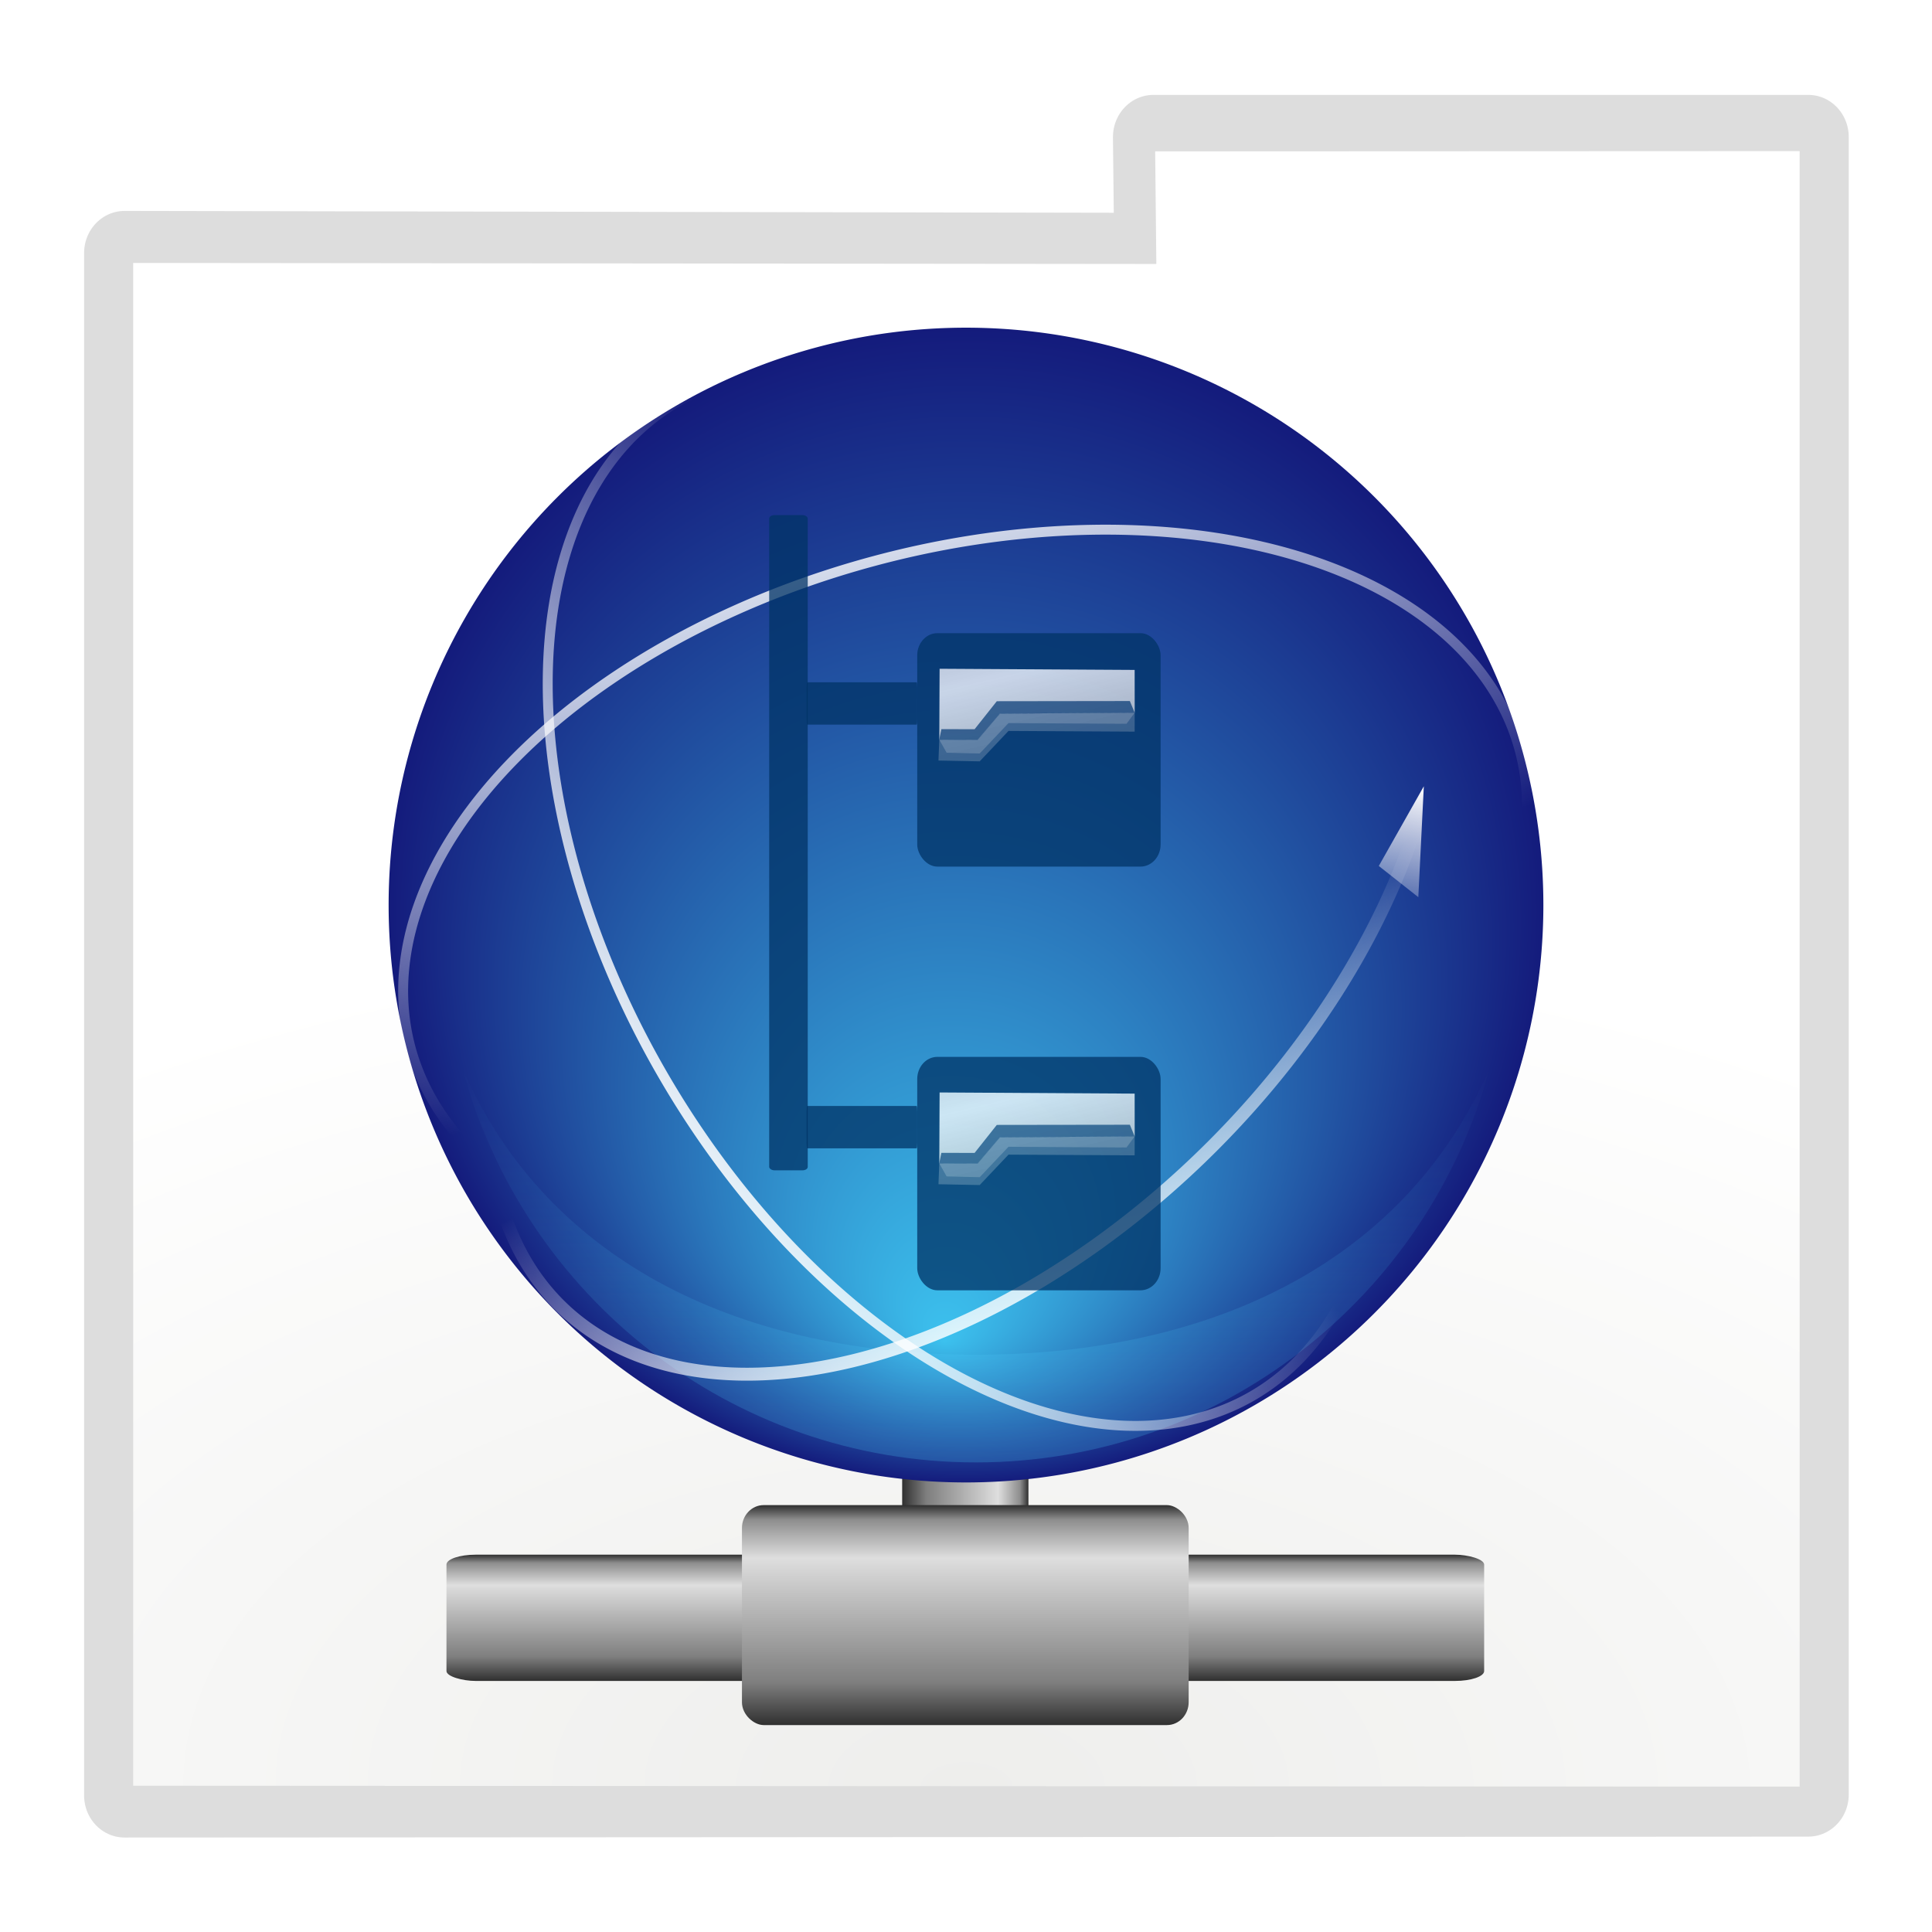 <svg xmlns:dc="http://purl.org/dc/elements/1.1/" xmlns:cc="http://creativecommons.org/ns#" xmlns:svg="http://www.w3.org/2000/svg" xmlns="http://www.w3.org/2000/svg" xmlns:xlink="http://www.w3.org/1999/xlink" viewBox="0 0 128 128" version="1.1" id="cloud-files-svg" height="128" width="128">
<defs id="defs5354">
    <linearGradient id="linearGradient6796">
        <stop style="stop-color:#eeeeec;stop-opacity:1;" offset="0" id="stop6798"/>
        <stop style="stop-color:#ffffff;stop-opacity:1;" offset="1" id="stop6800"/>
    </linearGradient>
    <radialGradient gradientUnits="userSpaceOnUse" gradientTransform="matrix(1.881,-0.012,0.006,0.998,-24.45,0.48)" r="49.688" fy="112.43" fx="47.953" cy="112.43" cx="47.953" id="radialGradient6794" xlink:href="#linearGradient6796"/>
    <linearGradient xlink:href="#linearGradient4166" id="linearGradient5666-8" gradientUnits="userSpaceOnUse" gradientTransform="matrix(1,0,0,0.866,-1.736,15.257)" x1="49.834" y1="119.694" x2="46.901" y2="119.694"/>
    <linearGradient id="linearGradient4166">
        <stop id="stop4168" offset="0" style="stop-color:#1f1f1f;stop-opacity:1;"/>
        <stop id="stop4170" offset="1" style="stop-color:#1f1f1f;stop-opacity:0;"/>
    </linearGradient>
    <linearGradient xlink:href="#linearGradient2285" id="linearGradient5675-6" gradientUnits="userSpaceOnUse" gradientTransform="matrix(1.105,0,0,0.183,-166.694,-42.809)" x1="38.357" y1="86.917" x2="48.093" y2="86.917"/>
    <linearGradient id="linearGradient2285">
        <stop style="stop-color:#303030;stop-opacity:1;" offset="0" id="stop2287"/>
        <stop id="stop3059" offset="0.19" style="stop-color:#7e7e7e;stop-opacity:1;"/>
        <stop id="stop3057" offset="0.38" style="stop-color:#9e9e9e;stop-opacity:1;"/>
        <stop id="stop2293" offset="0.759" style="stop-color:#dedede;stop-opacity:1;"/>
        <stop style="stop-color:#8d8d8d;stop-opacity:1;" offset="0.934" id="stop2295"/>
        <stop style="stop-color:#2f2f2f;stop-opacity:1;" offset="1" id="stop2289"/>
    </linearGradient>
    <linearGradient xlink:href="#linearGradient2285" id="linearGradient5675-6-2" gradientUnits="userSpaceOnUse" gradientTransform="matrix(1.105,0,0,0.06,16.239,-101.834)" x1="38.357" y1="86.917" x2="48.093" y2="86.917"/>
    <linearGradient xlink:href="#linearGradient2285" id="linearGradient5657-9" gradientUnits="userSpaceOnUse" gradientTransform="matrix(1.925,0,0,0.079,-201.906,-54.878)" x1="38.357" y1="86.917" x2="48.093" y2="86.917"/>
    <radialGradient gradientTransform="matrix(0.533,0,0,0.533,-9.882,-90.517)" r="92.351" fy="217.461" fx="135.295" cy="147.785" cx="138.81" gradientUnits="userSpaceOnUse" id="radialGradient6897" xlink:href="#linearGradient3142"/>
    <linearGradient id="linearGradient3142">
        <stop id="stop3144" offset="0" style="stop-color:#3cc1ee;stop-opacity:1;"/>
        <stop id="stop3146" offset="1" style="stop-color:#141b7c;stop-opacity:1;"/>
    </linearGradient>
    <linearGradient y2="379.857" x2="-1100.798" y1="457.993" x1="-1100.798" gradientUnits="userSpaceOnUse" id="linearGradient6893" xlink:href="#linearGradient3927"/>
    <linearGradient id="linearGradient3927">
        <stop style="stop-color:#4fd6ff;stop-opacity:1;" offset="0" id="stop3929"/>
        <stop style="stop-color:#4fd6ff;stop-opacity:0;" offset="1" id="stop3931"/>
    </linearGradient>
    <filter x="-0.043" width="1.087" y="-0.114" height="1.227" id="filter3793">
        <feGaussianBlur stdDeviation="2.881" id="feGaussianBlur3795"/>
    </filter>
    <linearGradient gradientTransform="matrix(0.253,0.253,-0.415,0.415,63.374,-17.342)" y2="11.567" x2="37.594" y1="51.7" x1="97.526" gradientUnits="userSpaceOnUse" id="linearGradient6350" xlink:href="#linearGradient3544"/>
    <linearGradient id="linearGradient3544">
        <stop style="stop-color:#ffffff;stop-opacity:1;" offset="0" id="stop3546"/>
        <stop style="stop-color:#ffffff;stop-opacity:0;" offset="1" id="stop3548"/>
    </linearGradient>
    <linearGradient gradientTransform="matrix(-0.309,0.179,-0.293,-0.508,68.981,-11.618)" y2="6.688" x2="-5.198" y1="-9.811" x1="108.674" gradientUnits="userSpaceOnUse" id="linearGradient6348" xlink:href="#linearGradient3544"/>
    <linearGradient gradientTransform="matrix(-0.092,-0.345,0.566,-0.152,62.001,-7.685)" y2="8.759" x2="-6.849" y1="1.565" x1="119.585" gradientUnits="userSpaceOnUse" id="linearGradient6346" xlink:href="#linearGradient3544"/>
    <linearGradient y2="59.069" x2="96.163" y1="45.795" x1="100.883" gradientTransform="translate(0.906,-1.812)" gradientUnits="userSpaceOnUse" id="linearGradient6344" xlink:href="#linearGradient3544"/>
    <filter x="-0.105" width="1.211" y="-0.05" height="1.099" id="filter6740">
        <feGaussianBlur stdDeviation="0.207" id="feGaussianBlur6742"/>
    </filter>
    <linearGradient xlink:href="#linearGradient3954" id="linearGradient5320" gradientUnits="userSpaceOnUse" gradientTransform="matrix(1,0,0,0.872,13.362,1.289)" x1="-1.148" y1="7.03" x2="-1.85" y2="4.144"/>
    <linearGradient id="linearGradient3954">
        <stop id="stop3956" offset="0" style="stop-color:#b3b3b3;stop-opacity:1;"/>
        <stop style="stop-color:#ffffff;stop-opacity:1;" offset="0.529" id="stop3962"/>
        <stop id="stop3958" offset="1" style="stop-color:#c5c5c5;stop-opacity:1;"/>
    </linearGradient>
    <radialGradient gradientTransform="matrix(0.533,0,0,0.533,-9.882,-90.517)" r="92.351" fy="217.461" fx="135.295" cy="147.785" cx="138.81" gradientUnits="userSpaceOnUse" id="radialGradient6897-7" xlink:href="#linearGradient3142"/>
    <linearGradient y2="379.857" x2="-1100.798" y1="457.993" x1="-1100.798" gradientUnits="userSpaceOnUse" id="linearGradient6893-0" xlink:href="#linearGradient3927"/>
    <filter x="-0.043" width="1.087" y="-0.114" height="1.227" id="filter3793-6">
        <feGaussianBlur stdDeviation="2.881" id="feGaussianBlur3795-6"/>
    </filter>
    <linearGradient y2="59.069" x2="96.163" y1="45.795" x1="100.883" gradientTransform="translate(0.906,-1.812)" gradientUnits="userSpaceOnUse" id="linearGradient6344-3" xlink:href="#linearGradient3544"/>
    <filter x="-0.105" width="1.211" y="-0.05" height="1.099" id="filter6740-8">
        <feGaussianBlur stdDeviation="0.207" id="feGaussianBlur6742-4"/>
    </filter>
    <linearGradient y2="4.144" x2="-1.85" y1="7.03" x1="-1.148" gradientTransform="matrix(1,0,0,0.872,13.362,1.289)" gradientUnits="userSpaceOnUse" id="linearGradient4378" xlink:href="#linearGradient3954"/>
    <linearGradient y2="4.144" x2="-1.85" y1="7.03" x1="-1.148" gradientTransform="matrix(1,0,0,0.872,13.362,1.289)" gradientUnits="userSpaceOnUse" id="linearGradient5684" xlink:href="#linearGradient3954"/>
    <linearGradient y2="4.144" x2="-1.85" y1="7.03" x1="-1.148" gradientTransform="matrix(1,0,0,0.872,13.362,1.289)" gradientUnits="userSpaceOnUse" id="linearGradient5686" xlink:href="#linearGradient3954"/>
    <linearGradient y2="4.144" x2="-1.85" y1="7.03" x1="-1.148" gradientTransform="matrix(1,0,0,0.872,13.362,1.289)" gradientUnits="userSpaceOnUse" id="linearGradient5688" xlink:href="#linearGradient3954"/>
    <linearGradient y2="4.144" x2="-1.85" y1="7.03" x1="-1.148" gradientTransform="matrix(1,0,0,0.872,13.362,1.289)" gradientUnits="userSpaceOnUse" id="linearGradient5690" xlink:href="#linearGradient3954"/>
    <linearGradient y2="4.144" x2="-1.85" y1="7.03" x1="-1.148" gradientTransform="matrix(1,0,0,0.872,13.362,1.289)" gradientUnits="userSpaceOnUse" id="linearGradient5692" xlink:href="#linearGradient3954"/>
</defs>
<g transform="translate(0,64)" id="layer1">
    <g id="g5512">
        <g id="g4243" transform="matrix(-1.111,0,0,1.156,137.841,-75.178)">
            <path style="fill:none;fill-opacity:1;fill-rule:nonzero;stroke:#dddddd;stroke-width:4.825;stroke-linecap:round;stroke-linejoin:round;stroke-miterlimit:4;stroke-dasharray:none;stroke-dashoffset:4;stroke-opacity:1" d="m 16.235,17.52 v 94.998 l 100.407,0.052 V 24.17 l -61.431,0.11 0.077,-6.76 h -39.052 z" id="path1446"/>
            <path style="fill:url(#radialGradient6794);fill-opacity:1;fill-rule:nonzero;stroke:none;stroke-width:3.632;stroke-linecap:round;stroke-linejoin:round;stroke-miterlimit:4;stroke-dasharray:none;stroke-dashoffset:4;stroke-opacity:1" d="m 16.751,18.329 v 93.736 l 99.376,-0.052 V 24.739 l -61.014,0.06 0.07,-6.454 -38.431,-0.016 z" id="path1448"/>
        </g>
    </g>
    <g transform="matrix(0.96,0,0,0.96,2.56,0.16)" id="layer1-4">
        <g id="g5330" transform="matrix(0.81,0,0,0.81,12.16,4)">
            <g transform="translate(-0.059,1.459)" id="layer1-8">
                <g transform="translate(3.3058105e-5,-70)" id="g5645">
                    <rect style="fill:url(#linearGradient5666-8);fill-opacity:1;fill-rule:nonzero;stroke:none;stroke-width:0.7;stroke-linecap:round;stroke-linejoin:round;stroke-miterlimit:4;stroke-dasharray:none;stroke-dashoffset:4;stroke-opacity:1" id="rect4151" width="1.347" height="10.755" x="45.165" y="113.522" rx="10.979" ry="0"/>
                    <rect rx="0.845" style="fill:url(#linearGradient5675-6);fill-opacity:1;fill-rule:nonzero;stroke:none;stroke-width:0.712;stroke-linecap:square;stroke-linejoin:miter;stroke-miterlimit:4;stroke-dasharray:none;stroke-dashoffset:4;stroke-opacity:1" id="rect4135" width="10.757" height="88.412" x="-124.311" y="-108.206" ry="2.492" transform="matrix(0,-1,-1,0,0,0)"/>
                    <rect rx="0.845" style="fill:url(#linearGradient5675-6-2);fill-opacity:1;fill-rule:nonzero;stroke:none;stroke-width:0.712;stroke-linecap:square;stroke-linejoin:miter;stroke-miterlimit:4;stroke-dasharray:none;stroke-dashoffset:4;stroke-opacity:1" id="rect4135-4" width="10.757" height="29.026" x="58.621" y="-123.303" ry="0.818" transform="scale(1,-1)"/>
                    <rect rx="1.95" style="fill:url(#linearGradient5657-9);fill-opacity:1;fill-rule:nonzero;stroke:none;stroke-width:0.712;stroke-linecap:square;stroke-linejoin:miter;stroke-miterlimit:4;stroke-dasharray:none;stroke-dashoffset:4;stroke-opacity:1" id="rect2332" width="18.74" height="38.06" x="-128.071" y="-83.03" ry="1.849" transform="matrix(0,-1,-1,0,0,0)"/>
                </g>
                <g id="g6322">
                    <path d="M 113.252,-11.795 A 49.193,49.193 0 0 1 64.059,37.398 49.193,49.193 0 0 1 14.866,-11.795 49.193,49.193 0 0 1 64.059,-60.989 49.193,49.193 0 0 1 113.252,-11.795 Z" id="path2285" style="fill:url(#radialGradient6897-7);fill-opacity:1;stroke:none;stroke-width:2.7;stroke-linecap:round;stroke-linejoin:round;stroke-miterlimit:4;stroke-dasharray:none;stroke-dashoffset:1.088;stroke-opacity:1"/>
                    <path transform="matrix(0.55,0,0,0.55,669.181,-207.014)" id="path3684" d="m -1178.156,380.469 c 9.474,35.016 41.469,60.813 79.469,60.812 38,0 70.026,-25.796 79.5,-60.812 -13.477,30.5 -44.03,44.135 -79.5,44.135 -35.47,-10e-6 -65.992,-13.635 -79.469,-44.135 z" style="opacity:0.521;fill:url(#linearGradient6893-0);fill-opacity:1;stroke:none;stroke-width:1.4;stroke-linecap:round;stroke-linejoin:round;stroke-miterlimit:4;stroke-dasharray:none;stroke-dashoffset:1.088;stroke-opacity:1;filter:url(#filter3793-6)"/>
                    <path d="M 85.056,8.745 A 29.804,48.919 45 0 1 29.39,22.262 29.804,48.919 45 0 1 42.907,-33.404 29.804,48.919 45 0 1 98.573,-46.92 29.804,48.919 45 0 1 85.056,8.745 Z" id="path5867" style="fill:none;fill-opacity:1;stroke:url(#linearGradient6350);stroke-width:1.101;stroke-linecap:round;stroke-linejoin:round;stroke-miterlimit:4;stroke-dasharray:none;stroke-dashoffset:1.088;stroke-opacity:1"/>
                    <path style="fill:none;fill-opacity:1;stroke:url(#linearGradient6348);stroke-width:0.847;stroke-linecap:round;stroke-linejoin:round;stroke-miterlimit:4;stroke-dasharray:none;stroke-dashoffset:1.088;stroke-opacity:1" id="path6498" d="M 38.17,2.573 A 48.919,29.804 60 0 1 39.522,-54.695 48.919,29.804 60 0 1 89.793,-27.231 48.919,29.804 60 0 1 88.441,30.036 48.919,29.804 60 0 1 38.17,2.573 Z"/>
                    <path d="M 56.268,-41.118 A 29.804,48.919 75 0 1 111.234,-24.99 29.804,48.919 75 0 1 71.695,16.459 29.804,48.919 75 0 1 16.729,0.332 29.804,48.919 75 0 1 56.268,-41.118 Z" id="path6502" style="fill:none;fill-opacity:1;stroke:url(#linearGradient6346);stroke-width:0.847;stroke-linecap:round;stroke-linejoin:round;stroke-miterlimit:4;stroke-dasharray:none;stroke-dashoffset:1.088;stroke-opacity:1"/>
                    <path transform="matrix(0.931,-0.081,0.081,0.931,4.738,-54.619)" id="path6694" d="m 101.789,43.983 -4.72,6.883 3.343,3.146 z" style="fill:url(#linearGradient6344-3);fill-opacity:1;fill-rule:evenodd;stroke:none;stroke-width:1px;stroke-linecap:butt;stroke-linejoin:miter;stroke-opacity:1;filter:url(#filter6740-8)"/>
                </g>
            </g>
            <g transform="matrix(0.864,0,0,0.95,0.113,-56.773)" id="g4349">
                <g id="g4260" transform="translate(-0.096)">
                    <rect ry="0.306" rx="0.509" y="13.908" x="54.631" height="58.763" width="3.801" id="rect2214" style="opacity:0.75;fill:#003366;fill-opacity:1;fill-rule:nonzero;stroke:none;stroke-width:3.727;stroke-linecap:round;stroke-linejoin:round;stroke-miterlimit:4;stroke-dasharray:none;stroke-dashoffset:4;stroke-opacity:1"/>
                    <rect ry="0.057" rx="0.509" y="-69.233" x="-32.7" height="10.912" width="3.801" id="rect2218-6" style="opacity:0.75;fill:#003366;fill-opacity:1;fill-rule:nonzero;stroke:none;stroke-width:3.727;stroke-linecap:round;stroke-linejoin:round;stroke-miterlimit:4;stroke-dasharray:none;stroke-dashoffset:4;stroke-opacity:1" transform="matrix(0,-1,-1,0,0,0)"/>
                    <rect ry="0.057" rx="0.509" y="-69.233" x="-70.7" height="10.912" width="3.801" id="rect2218-6-3" style="opacity:0.75;fill:#003366;fill-opacity:1;fill-rule:nonzero;stroke:none;stroke-width:3.727;stroke-linecap:round;stroke-linejoin:round;stroke-miterlimit:4;stroke-dasharray:none;stroke-dashoffset:4;stroke-opacity:1" transform="matrix(0,-1,-1,0,0,0)"/>
                </g>
                <g id="g4251" transform="translate(-67.15,-3.556)">
                    <g transform="matrix(8,0,0,8,53.116,20.668)" id="g6479" style="opacity:0.75">
                        <g id="g4244">
                            <rect style="opacity:1;fill:#003366;fill-opacity:1;fill-rule:nonzero;stroke:none;stroke-width:0.25;stroke-linecap:round;stroke-linejoin:round;stroke-miterlimit:4;stroke-dasharray:none;stroke-dashoffset:4;stroke-opacity:0.06" id="rect6481" width="3" height="2.617" x="10.396" y="5.673" ry="0.248" rx="0.248"/>
                            <path style="fill:url(#linearGradient5684);fill-opacity:1;fill-rule:evenodd;stroke:none;stroke-width:1px;stroke-linecap:butt;stroke-linejoin:miter;stroke-opacity:1" d="m 10.671,6.072 2.405,0.013 7.28e-4,0.478 -1.661,0.011 -0.274,0.293 -0.474,-9.313e-4 0.004,-0.795 z" id="path6485"/>
                            <path id="path6487" d="m 10.657,7.101 0.509,0.009 0.355,-0.341 1.555,0.008 7.28e-4,-0.213 -1.661,0.011 -0.274,0.293 -0.474,-9.313e-4 -0.01,0.233 z" style="opacity:0.316;fill:url(#linearGradient5686);fill-opacity:1;fill-rule:evenodd;stroke:none;stroke-width:1px;stroke-linecap:butt;stroke-linejoin:miter;stroke-opacity:1"/>
                            <path style="opacity:0.316;fill:url(#linearGradient5688);fill-opacity:1;fill-rule:evenodd;stroke:none;stroke-width:1px;stroke-linecap:butt;stroke-linejoin:miter;stroke-opacity:1" d="m 10.757,7.013 0.409,0.009 0.355,-0.341 1.455,0.008 0.101,-0.125 -1.661,0.011 -0.274,0.293 -0.474,-9.313e-4 0.09,0.146 z" id="path6489"/>
                            <path id="path6491" d="m 10.694,6.749 0.409,8.306e-4 0.274,-0.314 1.64,-0.002 0.059,0.13 -1.661,0.011 -0.274,0.293 -0.474,-9.313e-4 0.027,-0.119 z" style="opacity:0.734;fill:#003366;fill-opacity:1;fill-rule:evenodd;stroke:none;stroke-width:1px;stroke-linecap:butt;stroke-linejoin:miter;stroke-opacity:1"/>
                        </g>
                    </g>
                </g>
                <g id="g4251-4" transform="translate(-67.15,-41.556)">
                    <g transform="matrix(8,0,0,8,53.116,20.668)" id="g6479-4" style="opacity:0.75">
                        <g id="g4244-2">
                            <rect style="opacity:1;fill:#003366;fill-opacity:1;fill-rule:nonzero;stroke:none;stroke-width:0.25;stroke-linecap:round;stroke-linejoin:round;stroke-miterlimit:4;stroke-dasharray:none;stroke-dashoffset:4;stroke-opacity:0.06" id="rect6481-5" width="3" height="2.617" x="10.396" y="5.673" ry="0.248" rx="0.248"/>
                            <path style="fill:url(#linearGradient5690);fill-opacity:1;fill-rule:evenodd;stroke:none;stroke-width:1px;stroke-linecap:butt;stroke-linejoin:miter;stroke-opacity:1" d="m 10.671,6.072 2.405,0.013 7.28e-4,0.478 -1.661,0.011 -0.274,0.293 -0.474,-9.313e-4 0.004,-0.795 z" id="path6485-6"/>
                            <path id="path6487-2" d="m 10.657,7.101 0.509,0.009 0.355,-0.341 1.555,0.008 7.28e-4,-0.213 -1.661,0.011 -0.274,0.293 -0.474,-9.313e-4 -0.01,0.233 z" style="opacity:0.316;fill:url(#linearGradient5692);fill-opacity:1;fill-rule:evenodd;stroke:none;stroke-width:1px;stroke-linecap:butt;stroke-linejoin:miter;stroke-opacity:1"/>
                            <path style="opacity:0.316;fill:url(#linearGradient4378);fill-opacity:1;fill-rule:evenodd;stroke:none;stroke-width:1px;stroke-linecap:butt;stroke-linejoin:miter;stroke-opacity:1" d="m 10.757,7.013 0.409,0.009 0.355,-0.341 1.455,0.008 0.101,-0.125 -1.661,0.011 -0.274,0.293 -0.474,-9.313e-4 0.09,0.146 z" id="path6489-1"/>
                            <path id="path6491-1" d="m 10.694,6.749 0.409,8.306e-4 0.274,-0.314 1.64,-0.002 0.059,0.13 -1.661,0.011 -0.274,0.293 -0.474,-9.313e-4 0.027,-0.119 z" style="opacity:0.734;fill:#003366;fill-opacity:1;fill-rule:evenodd;stroke:none;stroke-width:1px;stroke-linecap:butt;stroke-linejoin:miter;stroke-opacity:1"/>
                        </g>
                    </g>
                </g>
            </g>
        </g>
    </g>
</g>
</svg>